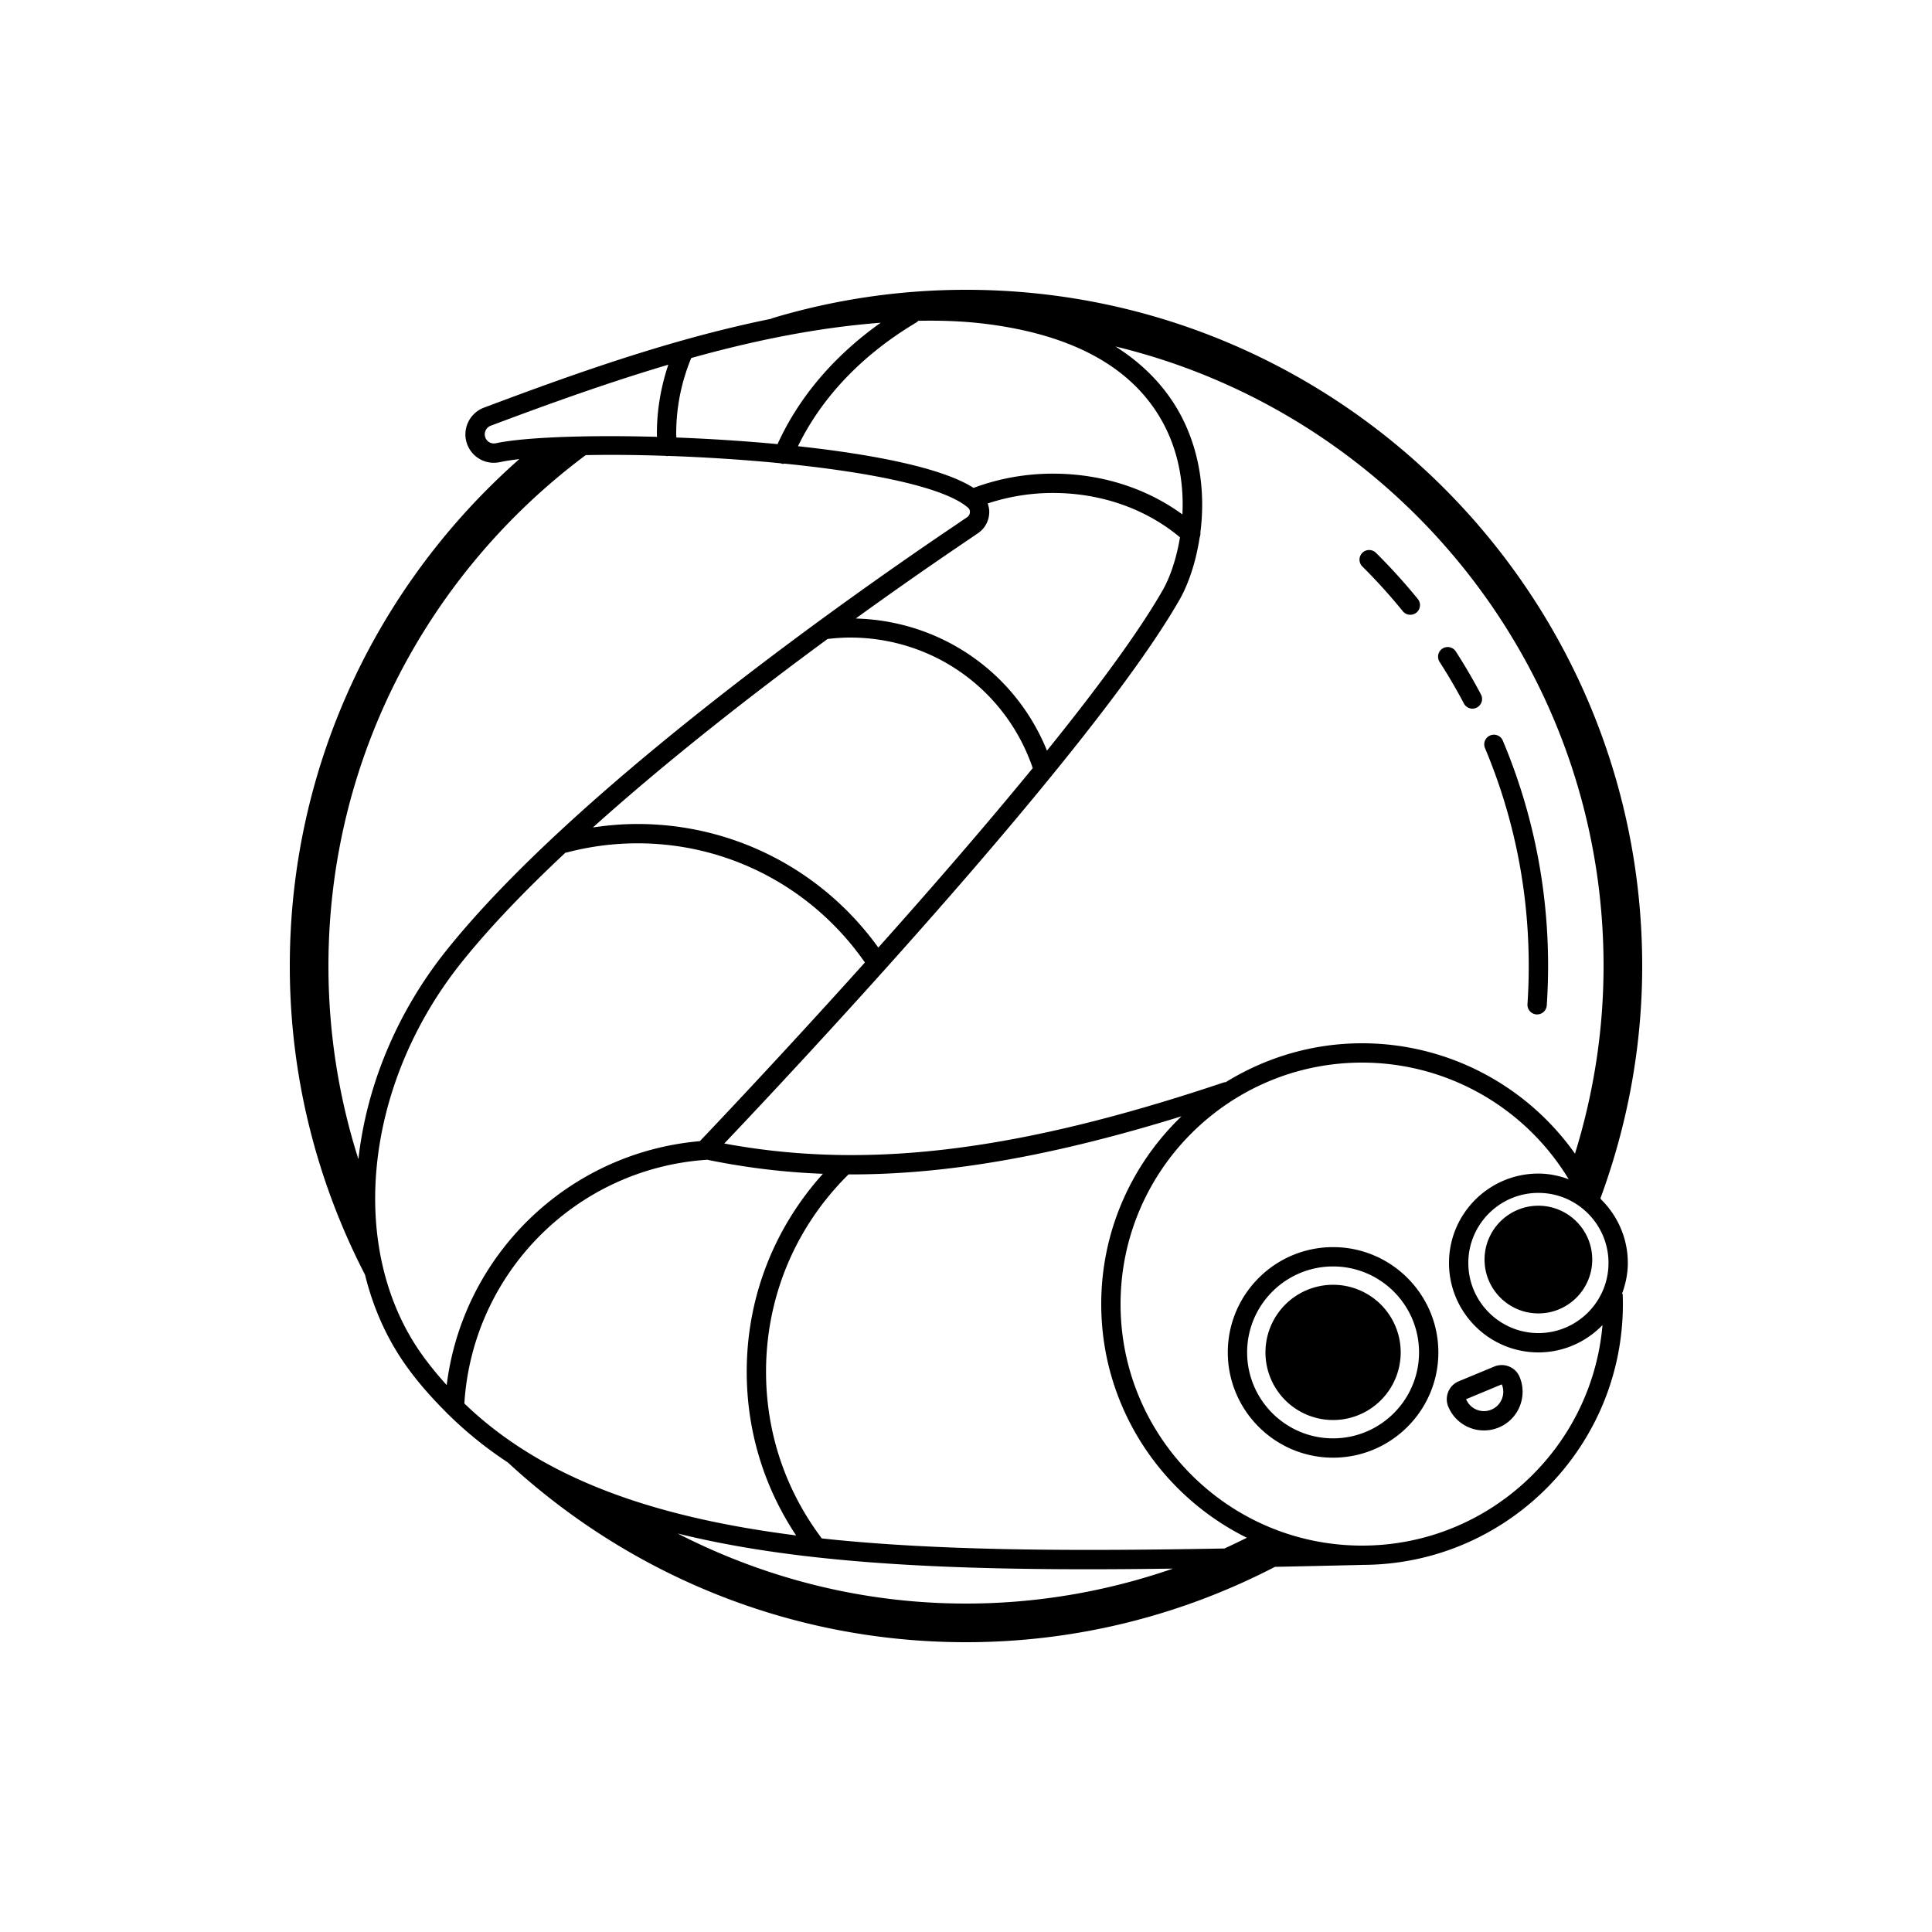<svg xmlns="http://www.w3.org/2000/svg"  viewBox="0 0 100 100" width="200px" height="200px"><path d="M 50 15 C 46.486 15 43.095 15.525 39.893 16.494 C 39.927 16.492 39.958 16.489 39.992 16.486 C 34.851 17.518 29.83 19.301 25.045 21.102 C 24.368 21.355 23.971 22.079 24.121 22.785 C 24.203 23.17 24.43 23.503 24.76 23.717 C 25.09 23.931 25.482 24.001 25.867 23.922 C 26.153 23.861 26.496 23.808 26.881 23.762 C 19.606 30.18 15 39.558 15 50 C 15 55.758 16.418 61.184 18.893 65.979 C 19.324 67.729 20.054 69.363 21.096 70.795 C 21.713 71.644 22.398 72.405 23.119 73.125 C 23.145 73.159 23.175 73.188 23.209 73.215 C 24.15 74.142 25.176 74.966 26.287 75.697 C 32.527 81.462 40.854 85 50 85 C 55.765 85 61.196 83.584 65.99 81.1 C 67.332 81.072 68.692 81.042 70.08 81.01 L 70.512 81 C 70.512 81 70.514 80.998 70.514 80.998 C 77.952 80.99 84 74.939 84 67.5 C 84 67.323 83.997 67.147 83.99 66.971 L 83.953 66.971 C 84.139 66.471 84.256 65.935 84.256 65.371 C 84.255 64.075 83.716 62.906 82.855 62.066 L 82.861 62.064 C 82.854 62.049 82.846 62.036 82.84 62.021 C 84.221 58.268 85 54.226 85 50 C 85 30.701 69.299 15 50 15 z M 47.525 16.605 C 48.77 16.579 49.913 16.628 50.971 16.758 C 55.679 17.335 58.822 19.136 60.314 22.111 C 61.059 23.598 61.273 25.191 61.201 26.627 C 59.33 25.259 56.987 24.516 54.5 24.516 C 53.068 24.516 51.689 24.77 50.391 25.254 C 48.807 24.231 45.264 23.526 41.303 23.096 C 42.534 20.562 44.634 18.353 47.434 16.689 C 47.471 16.667 47.496 16.634 47.525 16.605 z M 45.586 16.705 C 43.167 18.421 41.344 20.567 40.246 22.988 C 38.509 22.824 36.723 22.711 35.006 22.645 C 35.005 22.581 35 22.517 35 22.453 C 35 21.094 35.263 19.776 35.779 18.531 C 39.003 17.631 42.284 16.957 45.586 16.705 z M 57.736 17.934 C 72.21 21.425 83 34.469 83 50 C 83 53.382 82.472 56.64 81.521 59.713 C 79.022 56.18 74.936 54 70.5 54 C 67.912 54 65.499 54.746 63.443 56.014 C 63.409 56.018 63.376 56.015 63.342 56.027 C 52.701 59.598 44.899 60.562 37.488 59.188 C 40.883 55.614 56.511 38.984 61.057 31.033 C 61.49 30.277 61.894 29.139 62.094 27.816 C 62.128 27.735 62.141 27.651 62.131 27.566 C 62.362 25.765 62.202 23.648 61.207 21.666 C 60.6 20.455 59.544 19.076 57.736 17.934 z M 34.592 18.877 C 34.207 20.027 34 21.223 34 22.453 C 34 22.506 34.005 22.558 34.006 22.611 C 31.813 22.55 29.787 22.57 28.195 22.662 C 28.193 22.661 28.188 22.66 28.186 22.66 C 28.185 22.661 28.184 22.661 28.182 22.662 C 27.123 22.724 26.25 22.818 25.662 22.943 C 25.537 22.969 25.413 22.946 25.307 22.879 C 25.201 22.81 25.128 22.703 25.102 22.578 C 25.054 22.351 25.179 22.119 25.396 22.037 C 28.379 20.914 31.459 19.806 34.592 18.877 z M 32.307 23.547 C 32.999 23.553 33.716 23.57 34.447 23.594 C 34.471 23.598 34.495 23.607 34.52 23.607 C 34.53 23.607 34.541 23.606 34.551 23.605 C 34.563 23.604 34.57 23.6 34.582 23.598 C 36.485 23.664 38.483 23.791 40.398 23.979 C 40.449 23.996 40.501 24.01 40.553 24.01 C 40.567 24.01 40.58 23.997 40.594 23.996 C 44.988 24.439 48.898 25.205 50.113 26.287 C 50.199 26.363 50.207 26.465 50.203 26.518 C 50.196 26.621 50.144 26.712 50.059 26.77 L 48.904 27.553 C 43.316 31.348 29.617 41.053 23.109 49.188 C 20.499 52.45 18.967 56.269 18.551 59.998 C 17.546 56.842 17 53.484 17 50 C 17 39.18 22.247 29.578 30.316 23.557 C 30.947 23.544 31.615 23.541 32.307 23.547 z M 54.5 25.516 C 56.99 25.516 59.309 26.334 61.076 27.811 C 60.89 28.945 60.545 29.91 60.188 30.537 C 58.922 32.749 56.739 35.694 54.191 38.852 C 52.553 34.809 48.7 32.129 44.293 32.014 C 46.501 30.418 48.337 29.15 49.467 28.383 L 50.621 27.598 C 50.963 27.366 51.175 26.993 51.201 26.58 C 51.213 26.398 51.183 26.223 51.123 26.059 C 52.198 25.705 53.328 25.516 54.5 25.516 z M 70.865 28.469 C 70.737 28.469 70.609 28.518 70.512 28.615 C 70.318 28.811 70.32 29.128 70.516 29.322 C 71.255 30.056 71.958 30.835 72.609 31.637 C 72.708 31.758 72.852 31.82 72.998 31.82 C 73.109 31.82 73.221 31.784 73.314 31.709 C 73.528 31.535 73.561 31.22 73.387 31.006 C 72.713 30.177 71.984 29.372 71.219 28.613 C 71.122 28.517 70.993 28.468 70.865 28.469 z M 44 33 C 48.307 33 52.069 35.706 53.455 39.756 C 50.919 42.854 48.089 46.108 45.461 49.047 C 42.574 45.032 37.966 42.65 33 42.65 C 32.223 42.65 31.451 42.715 30.688 42.83 C 34.647 39.271 39.12 35.803 42.834 33.074 C 43.218 33.029 43.608 33 44 33 z M 74.848 33.498 C 74.784 33.509 74.72 33.533 74.662 33.57 C 74.43 33.719 74.365 34.03 74.514 34.262 C 74.963 34.959 75.385 35.682 75.771 36.412 C 75.86 36.582 76.034 36.68 76.213 36.68 C 76.292 36.68 76.371 36.66 76.445 36.621 C 76.689 36.491 76.783 36.189 76.654 35.945 C 76.255 35.189 75.817 34.441 75.354 33.721 C 75.243 33.547 75.04 33.465 74.848 33.498 z M 77.326 38.027 C 77.261 38.027 77.194 38.04 77.131 38.066 C 76.877 38.173 76.756 38.467 76.863 38.721 C 78.365 42.295 79.127 46.089 79.127 50 C 79.127 50.663 79.106 51.32 79.062 51.973 C 79.044 52.248 79.251 52.488 79.527 52.506 C 79.538 52.507 79.55 52.506 79.562 52.506 C 79.823 52.506 80.043 52.303 80.061 52.039 C 80.105 51.363 80.129 50.677 80.129 50 C 80.129 45.955 79.339 42.029 77.785 38.334 C 77.705 38.143 77.521 38.028 77.326 38.027 z M 33.002 43.65 C 37.719 43.65 42.079 45.957 44.768 49.818 C 40.441 54.633 36.812 58.451 36.225 59.066 C 29.39 59.663 23.957 64.957 23.121 71.693 C 22.696 71.22 22.287 70.73 21.906 70.205 C 17.951 64.77 18.786 56.193 23.891 49.812 C 25.355 47.981 27.215 46.055 29.271 44.131 C 29.289 44.128 29.308 44.132 29.326 44.127 C 30.518 43.812 31.756 43.65 33.002 43.65 z M 70.5 55 C 74.912 55 78.951 57.327 81.195 61.037 C 80.703 60.858 80.18 60.744 79.627 60.744 C 77.075 60.744 75 62.819 75 65.371 C 75 67.923 77.076 70 79.627 70 C 80.929 70 82.103 69.455 82.945 68.586 C 82.392 74.971 77.026 80 70.5 80 C 63.607 80 58 74.393 58 67.5 C 58 60.607 63.607 55 70.5 55 z M 61.156 57.779 C 58.599 60.236 57 63.682 57 67.5 C 57 72.802 60.08 77.387 64.537 79.594 C 64.152 79.784 63.767 79.974 63.373 80.15 C 55.541 80.291 48.56 80.278 42.537 79.629 C 40.651 77.126 39.65 74.145 39.65 71 C 39.65 67.137 41.164 63.513 43.91 60.797 C 43.913 60.794 43.915 60.79 43.918 60.787 C 49.011 60.808 54.545 59.825 61.156 57.779 z M 36.59 60.025 C 38.557 60.43 40.544 60.677 42.594 60.756 C 40.055 63.576 38.65 67.172 38.65 71 C 38.65 74.053 39.536 76.959 41.207 79.473 C 33.913 78.545 28.115 76.576 24.035 72.643 C 24.458 65.896 29.806 60.49 36.57 60.031 C 36.577 60.031 36.583 60.026 36.59 60.025 z M 79.627 61.744 C 81.628 61.744 83.256 63.371 83.256 65.371 C 83.256 67.371 81.628 69 79.627 69 C 77.627 69 76 67.371 76 65.371 C 76 63.371 77.627 61.744 79.627 61.744 z M 79.627 62.408 C 78.09 62.408 76.84 63.658 76.84 65.195 C 76.84 66.732 78.09 67.982 79.627 67.982 C 81.164 67.982 82.414 66.732 82.414 65.195 C 82.414 63.658 81.165 62.408 79.627 62.408 z M 69 64.551 C 65.995 64.551 63.551 66.995 63.551 70 C 63.551 73.005 65.995 75.449 69 75.449 C 72.005 75.449 74.449 73.005 74.449 70 C 74.449 66.995 72.005 64.551 69 64.551 z M 69 65.551 C 71.454 65.551 73.449 67.546 73.449 70 C 73.449 72.454 71.454 74.449 69 74.449 C 66.546 74.449 64.551 72.454 64.551 70 C 64.551 67.546 66.546 65.551 69 65.551 z M 69 66.5 A 3.5 3.5 0 1 0 69 73.5 A 3.5 3.5 0 1 0 69 66.5 z M 77.74 70.656 C 77.61 70.655 77.477 70.678 77.35 70.73 L 75.502 71.496 C 74.994 71.706 74.751 72.294 74.961 72.805 C 75.166 73.298 75.55 73.683 76.043 73.887 C 76.29 73.99 76.549 74.039 76.809 74.039 C 77.069 74.039 77.328 73.989 77.574 73.887 C 78.068 73.683 78.451 73.299 78.656 72.805 C 78.86 72.311 78.861 71.766 78.656 71.271 C 78.498 70.89 78.13 70.66 77.74 70.656 z M 77.732 71.654 C 77.835 71.901 77.835 72.175 77.732 72.422 C 77.63 72.669 77.438 72.86 77.191 72.963 C 76.944 73.065 76.674 73.065 76.426 72.963 C 76.179 72.86 75.987 72.669 75.885 72.422 L 77.732 71.654 z M 35.074 79.373 C 40.966 80.837 48.101 81.225 56.34 81.225 C 57.76 81.225 59.226 81.211 60.711 81.191 C 57.351 82.353 53.752 83 50 83 C 44.62 83 39.56 81.673 35.074 79.373 z"/></svg>